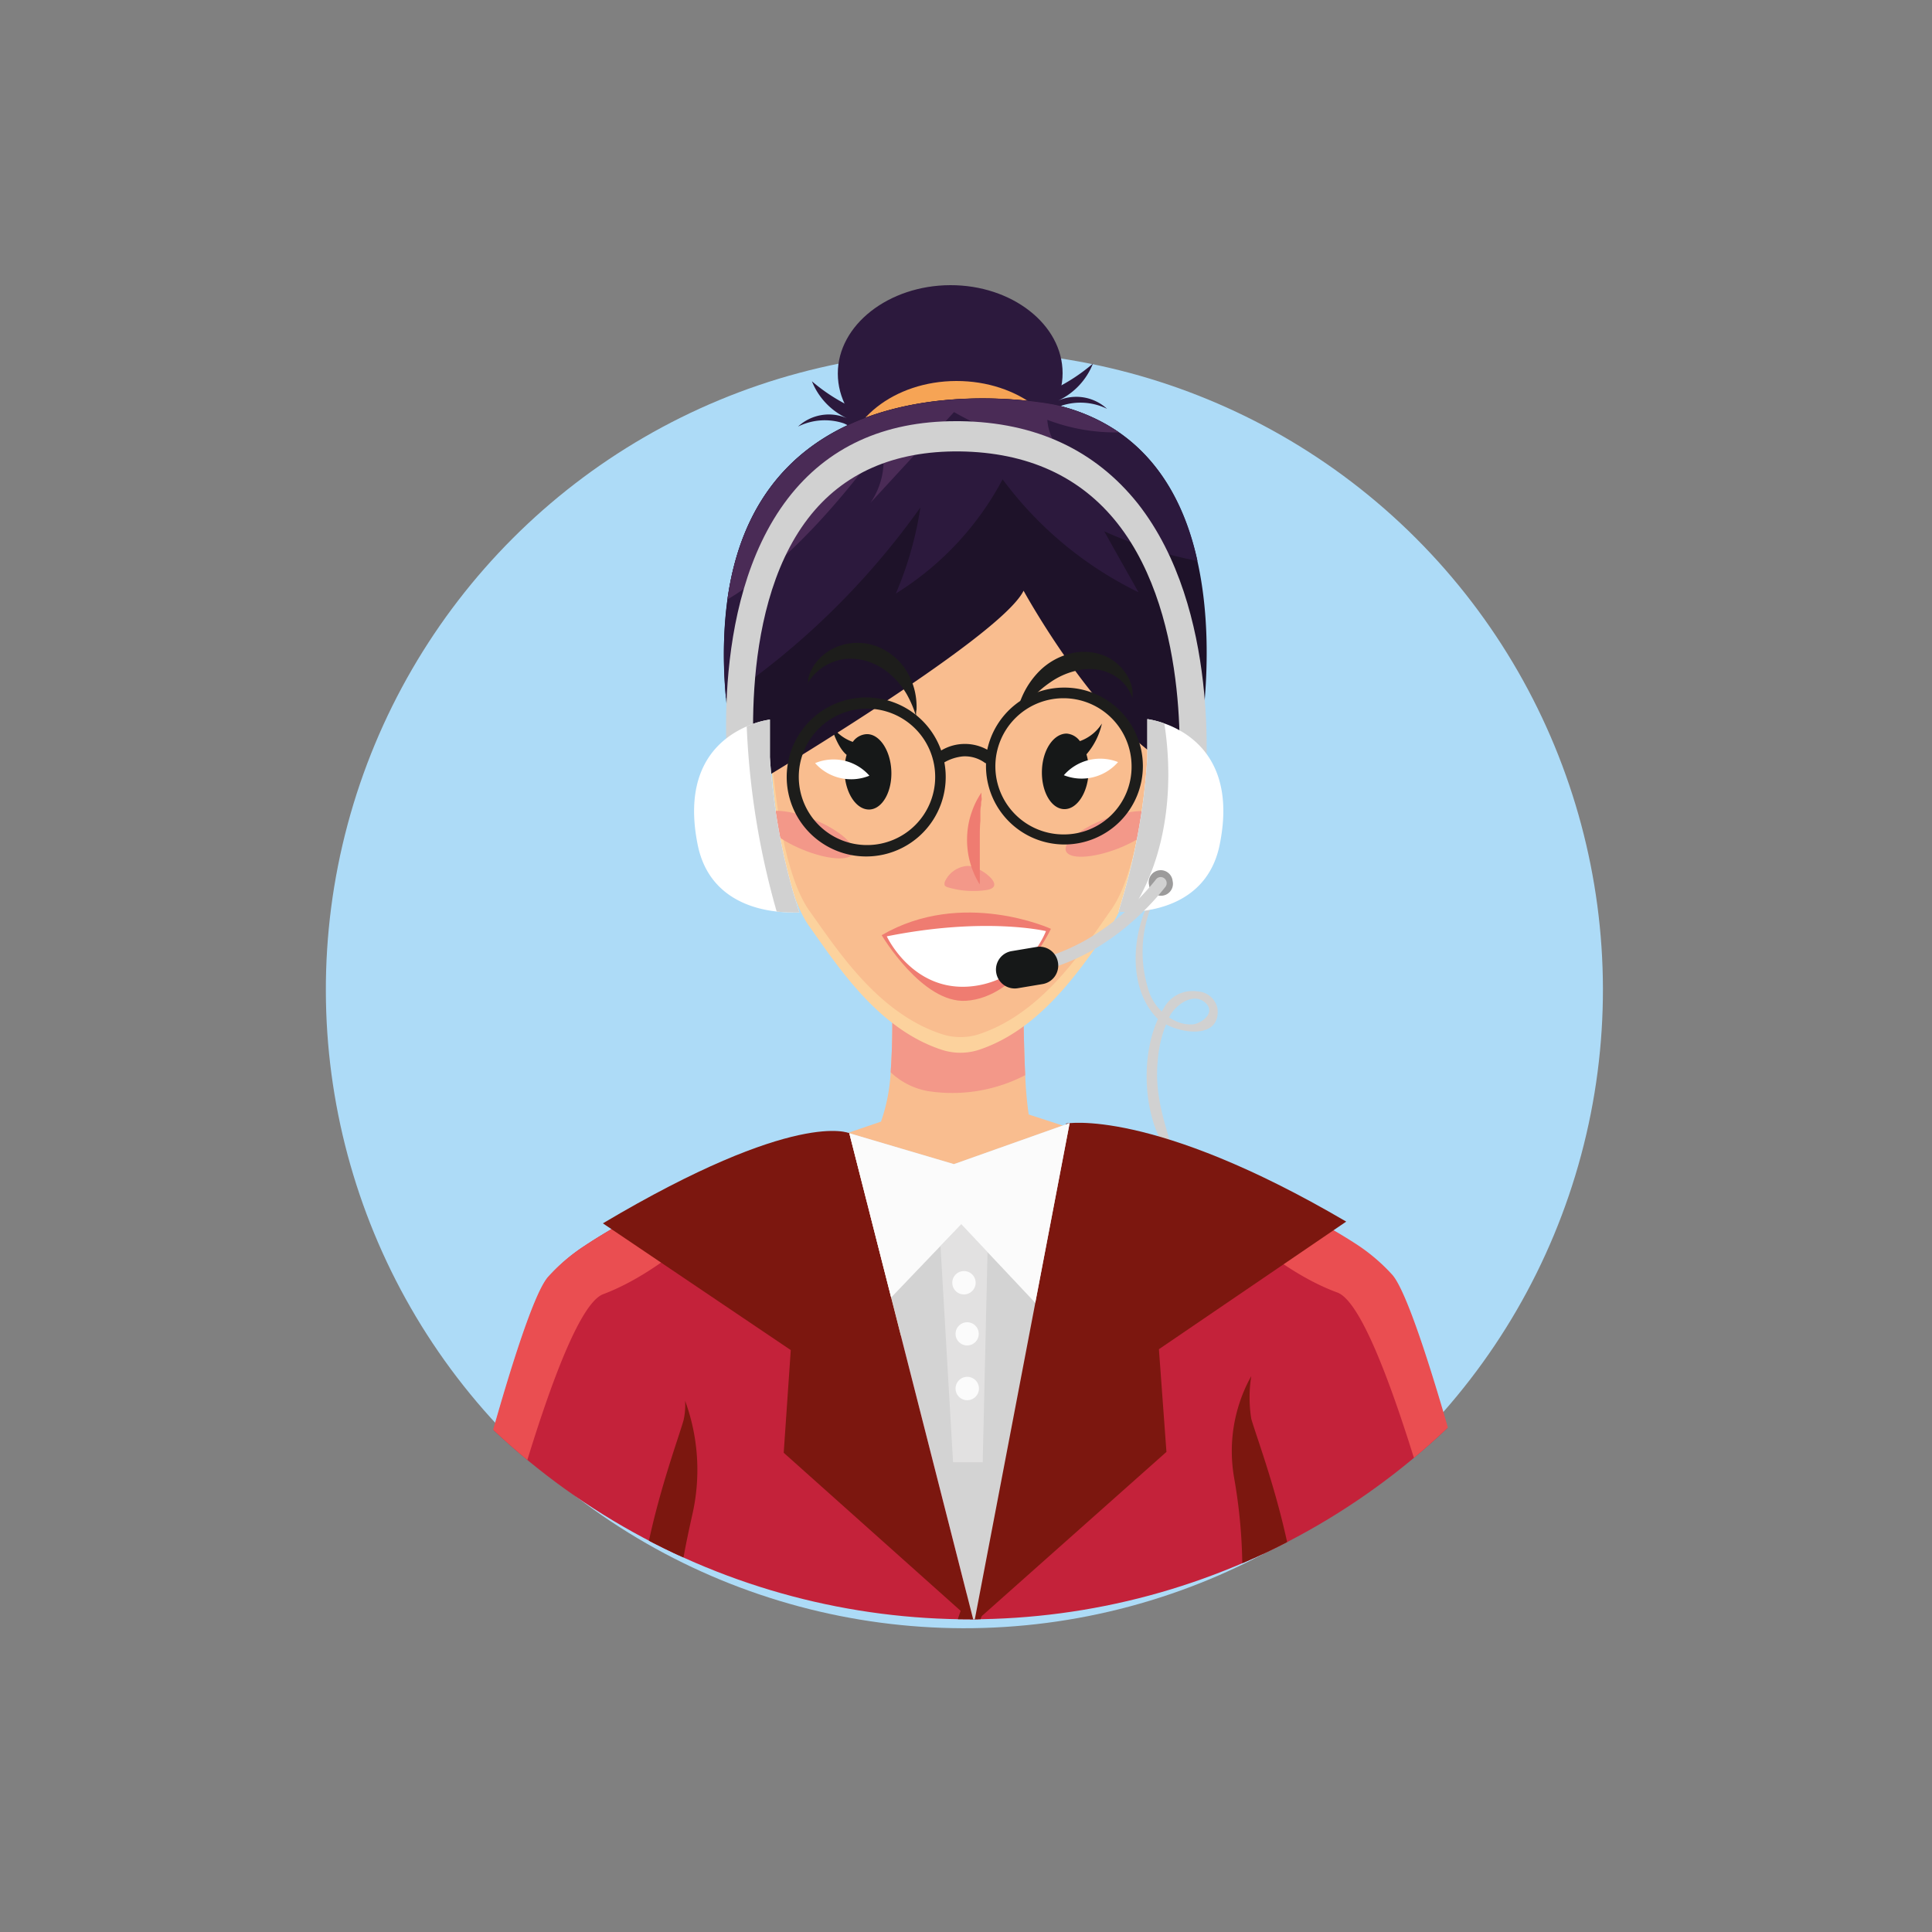 <svg id="Layer_1" data-name="Layer 1" xmlns="http://www.w3.org/2000/svg" xmlns:xlink="http://www.w3.org/1999/xlink" viewBox="0 0 200 200"><rect x="0" y="0" width="200" height="200" fill="#808080" stroke="none"/><defs><style>.cls-1{fill:none;}.cls-2{fill:#addbf7;}.cls-3{clip-path:url(#clip-path);}.cls-4{fill:#2c193d;}.cls-5{fill:#f6a455;}.cls-6{fill:#f9bd8f;}.cls-7{fill:#f39889;}.cls-8{fill:#eb5d6a;}.cls-9{fill:#d1d1d1;}.cls-10{fill:#fcd29d;}.cls-11{fill:#ef7c71;}.cls-12{fill:#fff;}.cls-13{fill:#161818;}.cls-14{fill:#1e1229;}.cls-15{fill:#4a2b56;}.cls-16{fill:#1d1d1b;}.cls-17{fill:#9c9b9b;}.cls-18{fill:#c4223a;}.cls-19{fill:#7c170f;}.cls-20{fill:#ea4e51;}.cls-21{fill:#d3d3d3;}.cls-22{fill:#e2e1e1;}.cls-23{fill:#fbfbfb;}</style><clipPath id="clip-path"><ellipse class="cls-1" cx="100.35" cy="95.31" rx="71.97" ry="72.31" transform="translate(-0.2 0.22) rotate(-0.12)"/></clipPath></defs><title>WhyUs</title><circle class="cls-2" cx="99.83" cy="102.45" r="66.1" transform="translate(-43.2 100.6) rotate(-45)"/><g class="cls-3"><path class="cls-4" d="M110,38.63c0,5-5.19,9.14-11.61,9.16s-11.65-4.07-11.66-9.11S92,29.54,98.37,29.52,110,33.58,110,38.63Z"/><path class="cls-5" d="M110.65,48.54c0,5.05-5.18,9.15-11.61,9.16s-11.65-4.06-11.66-9.1S92.57,39.45,99,39.44,110.64,43.5,110.65,48.54Z"/><path class="cls-4" d="M82.61,44.16a4.7,4.7,0,0,1,5.1-.85,7.13,7.13,0,0,1-3.66-3.84,18.49,18.49,0,0,0,4.07,2.65,2,2,0,0,1,1,.79,1.92,1.92,0,0,1,.15.71c.14,1.85-1.12.47-2,.18A6.22,6.22,0,0,0,82.61,44.16Z"/><path class="cls-4" d="M114.6,42.32a4.69,4.69,0,0,0-5.1-.83,7.11,7.11,0,0,0,3.64-3.85,18.83,18.83,0,0,1-4.06,2.66,2,2,0,0,0-1,.8,2.14,2.14,0,0,0-.14.71c-.13,1.85,1.13.47,2,.17A6.26,6.26,0,0,1,114.6,42.32Z"/><path class="cls-6" d="M76.33,138.66a26.67,26.67,0,0,0,2.38,4.11c3.79,5.35,10.08,9.62,20.51,9.49,9.38-.1,15.63-3.33,19.8-7.62a26.3,26.3,0,0,0,4.35-6.06,37.38,37.38,0,0,0,4-16.37l-1.21-.39L120.69,120l-14.2-4.63a38.51,38.51,0,0,1-.36-4.11c-.2-4.06-.2-9-.2-9l-13.65.2A70.76,70.76,0,0,1,92.2,111a18.22,18.22,0,0,1-1,5.11L78.33,120.5l-2.7.93-2.65.9A39.39,39.39,0,0,0,76.33,138.66Z"/><path class="cls-7" d="M96,112.94a16.37,16.37,0,0,0,10.13-1.64c-.2-4.06-.2-9-.2-9l-13.65.2A70.76,70.76,0,0,1,92.2,111,7.53,7.53,0,0,0,96,112.94Z"/><path class="cls-8" d="M104.66,128.64l.43-.28.49-.33c.2-.12.41-.27.66-.41.49-.31,1.08-.65,1.74-1s1.4-.73,2.18-1.1,1.54-.68,2.24-1,1.35-.51,1.89-.68c.27-.1.53-.17.75-.24l.56-.16.49-.15h-.51l-.6,0c-.23,0-.49,0-.79.07a13.7,13.7,0,0,0-2,.39,14.77,14.77,0,0,0-2.39.86,14.49,14.49,0,0,0-3.81,2.58c-.22.2-.4.39-.56.56s-.3.32-.41.44Z"/><path class="cls-8" d="M84.75,123.41l.45.16,1.19.45c.5.19,1.09.43,1.73.71s1.34.6,2.06,1,1.41.71,2,1,1.17.65,1.63.93.83.5,1.09.67l.4.25-.31-.36a11.91,11.91,0,0,0-.9-.93,16.31,16.31,0,0,0-1.49-1.23,15.55,15.55,0,0,0-2-1.21,16.16,16.16,0,0,0-2.2-.85,13.56,13.56,0,0,0-1.88-.43c-.54-.08-1-.12-1.29-.14Z"/><path class="cls-9" d="M119.29,92.74c-2.11,3.53-2.64,9.38.43,12.6,1.45,1.53,6.66,2.63,6.32-.91a2.21,2.21,0,0,0-2.09-1.8,3.36,3.36,0,0,0-3.46,1.71c-2.46,3.87-2.33,10.56.05,14.41a.37.37,0,0,0,.67-.28c-.87-2.88-1.66-5.51-1.37-8.57a12.58,12.58,0,0,1,1.31-4.83c.59-1,2.29-2.35,3.55-1.33s-.23,2.16-1.18,2.3a3.66,3.66,0,0,1-1.66-.27,5.26,5.26,0,0,1-3.07-3.64,12.81,12.81,0,0,1,.8-9.22.17.17,0,0,0-.3-.17Z"/><path class="cls-10" d="M79.76,77.87s.56,13.15,4,18c2.92,4.08,7.06,10.58,13.66,12.78a6.23,6.23,0,0,0,4,0c6.59-2.23,10.7-8.75,13.6-12.84,3.46-4.89,4-18,4-18,0-.87,0-1.72,0-2.53v0c-.46-24.89-19.7-23.48-19.7-23.48s-19,.22-19.55,24.84C79.76,77,79.76,77.44,79.76,77.87Z"/><path class="cls-6" d="M79.77,76.58c.12,2.11.88,13.27,4,17.68,2.92,4.08,7.06,10.57,13.66,12.77a6.23,6.23,0,0,0,4,0c6.59-2.23,10.69-8.74,13.59-12.84,3.46-4.88,4-18,4-18l0-.9v0c-.46-24.89-19.7-23.48-19.7-23.48S80.35,52,79.77,76.58Z"/><path class="cls-11" d="M108.79,96.15s-9.18-4.2-17.52.66c0,0,4.2,7.08,8.73,6.79C105.5,103.25,108.79,96.15,108.79,96.15Z"/><path class="cls-12" d="M108.28,96.39s-6.27-1.51-16.48.54c0,0,2.63,5.69,8.59,5.19A9.39,9.39,0,0,0,108.28,96.39Z"/><path class="cls-7" d="M100.19,89.64a2.77,2.77,0,0,0-2.35,1.57.57.57,0,0,0-.06.36c0,.18.25.26.43.31a9.2,9.2,0,0,0,3.87.26C104.4,91.81,101.34,89.6,100.19,89.64Z"/><path class="cls-11" d="M101.43,91.55l0-.39q0-.18,0-.45c0-.18,0-.37,0-.59s0-.45,0-.71,0-.52,0-.8V86.8c0-.64,0-1.25.06-1.81,0-.28,0-.55,0-.8s0-.49.05-.71,0-.41.06-.59,0-.32,0-.45,0-.39,0-.39l-.22.33-.23.4c-.08.16-.18.34-.27.55s-.19.44-.27.69a8,8,0,0,0-.25.82,8.85,8.85,0,0,0-.25,1.94,9.15,9.15,0,0,0,.19,2c.07.3.14.57.22.83s.17.49.26.7a5.87,5.87,0,0,0,.25.55c.08.16.16.3.22.41S101.43,91.55,101.43,91.55Z"/><path class="cls-7" d="M110.35,88.1c.32.86,2.68.77,5.26-.21s4.42-2.47,4.1-3.34-2.68-.76-5.27.22S110,87.24,110.35,88.1Z"/><path class="cls-13" d="M86,75a4.43,4.43,0,0,0,2.28,1.8A1.88,1.88,0,0,1,89.69,76c1.33-.06,2.49,1.65,2.58,3.8s-.93,3.95-2.26,4-2.49-1.64-2.58-3.8a5.84,5.84,0,0,1,.21-1.86C86.58,77.28,86,75,86,75Z"/><path class="cls-12" d="M90,80.3A5,5,0,0,1,84.38,79,4.94,4.94,0,0,1,90,80.3Z"/><path class="cls-13" d="M114.07,74.9a4.48,4.48,0,0,1-2.28,1.82,1.88,1.88,0,0,0-1.37-.78c-1.34,0-2.49,1.66-2.56,3.82s.94,3.94,2.27,4,2.48-1.66,2.56-3.82a5.47,5.47,0,0,0-.22-1.85A7.31,7.31,0,0,0,114.07,74.9Z"/><path class="cls-12" d="M110.13,80.25a5,5,0,0,0,5.61-1.36,5,5,0,0,0-5.61,1.36Z"/><path class="cls-7" d="M79.06,84.48c-.35.85,1.43,2.4,4,3.46s4.9,1.23,5.25.38-1.43-2.4-4-3.46S79.41,83.63,79.06,84.48Z"/><path class="cls-14" d="M123.6,80.15c-8.25-1.85-17.64-19-17.64-19C103.53,66.15,76.69,82,76.69,82a75,75,0,0,1-1.54-9.76c-3.33-38.07,34-30.36,34-30.36,9.1,2.08,13.17,8.88,14.8,16.18C126.31,68.58,123.6,80.15,123.6,80.15Z"/><path class="cls-4" d="M114.31,55q1.77,3.16,3.55,6.31a38.43,38.43,0,0,1-14.07-11.69A31,31,0,0,1,92.74,61.44a36.57,36.57,0,0,0,2.54-8.91A79.68,79.68,0,0,1,75.15,72.25,44.61,44.61,0,0,1,75.32,62C79,35.67,109.16,41.89,109.16,41.89a19.29,19.29,0,0,1,6.68,2.87c4.57,3.17,7,8.11,8.12,13.31A43.64,43.64,0,0,1,114.31,55Z"/><path class="cls-15" d="M108.42,43.46a5.2,5.2,0,0,0,1.6,3.41,38.27,38.27,0,0,1-11.26-4.21l-8.66,9.4a7.7,7.7,0,0,0,1.2-6c-3.86,5.23-9.67,12.24-16,16C79,35.67,109.16,41.89,109.16,41.89a19.29,19.29,0,0,1,6.68,2.87A19.69,19.69,0,0,1,108.42,43.46Z"/><path class="cls-16" d="M105.29,74.07s.15-.18.41-.52.65-.79,1.15-1.32a11.9,11.9,0,0,1,1.88-1.6,7.8,7.8,0,0,1,2.56-1.17,5.7,5.7,0,0,1,2.68-.08,5,5,0,0,1,2,1,4.62,4.62,0,0,1,1,1.28,2.72,2.72,0,0,1,.12.25,1.32,1.32,0,0,1,.08.19,1.37,1.37,0,0,1,.07.16v-.18s0-.12,0-.21,0-.18,0-.29a4,4,0,0,0-.64-1.79,5,5,0,0,0-2.23-1.89,5.72,5.72,0,0,0-3.63-.23,6.93,6.93,0,0,0-3.08,1.74,8.63,8.63,0,0,0-1.65,2.27,10,10,0,0,0-.66,1.71q-.09.31-.12.48Z"/><path class="cls-16" d="M110.11,71.18a8.13,8.13,0,0,0-7.91,6.43,4.78,4.78,0,0,0-4.77.08,8.23,8.23,0,1,0,.33,1.23,4.77,4.77,0,0,1,1.93-.62A3.51,3.51,0,0,1,102,79l.07,0c0,.11,0,.23,0,.35a8.12,8.12,0,1,0,8.1-8.17Zm-20.3,16.3a7.06,7.06,0,1,1,7-7.07A7.05,7.05,0,0,1,89.81,87.48Zm20.33-1.1a7.05,7.05,0,1,1,7-7.07A7,7,0,0,1,110.14,86.38Z"/><path class="cls-16" d="M83.56,70.83l.09-.15.11-.18c0-.06.1-.14.16-.23a5.52,5.52,0,0,1,1.22-1.17,5.45,5.45,0,0,1,2.16-.86,5.68,5.68,0,0,1,2.7.29A6.71,6.71,0,0,1,92.38,70a8.26,8.26,0,0,1,1.51,1.91,11.72,11.72,0,0,1,.73,1.59c.07.2.12.36.15.46l.06.17,0-.17c0-.12,0-.28.05-.5a7.33,7.33,0,0,0-.17-1.87A6.92,6.92,0,0,0,93.53,69a6.34,6.34,0,0,0-2.93-2.15,5.7,5.7,0,0,0-3.67,0,5.22,5.22,0,0,0-2.41,1.68,4.7,4.7,0,0,0-.86,1.72c0,.1,0,.2,0,.28s0,.16,0,.22Z"/><path class="cls-9" d="M75.56,82c-.11-.78-2.53-19.28,6-30.4,4.07-5.29,9.91-8,17.37-8h.45c7.84.1,14,3,18.41,8.53,8.65,11,7,28.48,7,29.22L122,81c0-.17,1.53-16.86-6.31-26.81-3.83-4.86-9.32-7.37-16.34-7.46-6.81-.07-12.09,2.25-15.68,6.91-7.71,10-5.39,27.69-5.37,27.87Z"/><path class="cls-12" d="M82.75,94.45a6.88,6.88,0,0,1-.82,0,13.35,13.35,0,0,1-1.53-.09c-2.76-.3-7.1-1.64-8.17-6.88-1.62-8,2.32-11.09,5.07-12.28a9.17,9.17,0,0,1,2.4-.71v3.9A66,66,0,0,0,82.75,94.45Z"/><path class="cls-9" d="M82.75,94.45a6.88,6.88,0,0,1-.82,0,13.35,13.35,0,0,1-1.53-.09,81.66,81.66,0,0,1-3.1-19.16,9.17,9.17,0,0,1,2.4-.71v3.9A66,66,0,0,0,82.75,94.45Z"/><path class="cls-12" d="M126.27,87.4c-1.19,6-6.65,6.9-9.19,7h-.48c-.52,0-.83,0-.83,0a66.14,66.14,0,0,0,3-16V74.44a9.21,9.21,0,0,1,1.76.45C123.24,75.85,128,78.8,126.27,87.4Z"/><path class="cls-9" d="M117.08,94.4h-.48c-.52,0-.83,0-.83,0a66.14,66.14,0,0,0,3-16V74.44a9.21,9.21,0,0,1,1.76.45C121,77.84,122,86.85,117.08,94.4Z"/><path class="cls-17" d="M121.39,91.2a1.24,1.24,0,1,1-2.44.41,1.24,1.24,0,1,1,2.44-.41Z"/><path class="cls-9" d="M106.46,100.77h0l-.1-.63c.19-.28.3-.44.5-.71,6.87-1.4,11.53-6.77,12.81-8.4a.61.61,0,0,1,.84-.12h0a.63.63,0,0,1,.13.9C119.2,93.64,114.15,99.49,106.46,100.77Z"/><path class="cls-13" d="M107.93,101.87l-2.57.43a1.94,1.94,0,0,1-2.23-1.6h0a1.94,1.94,0,0,1,1.59-2.24l2.57-.43a1.93,1.93,0,0,1,2.23,1.6h0A1.94,1.94,0,0,1,107.93,101.87Z"/><path class="cls-18" d="M139.45,190.42l21,0c-1.1-5-2.37-10.6-3.72-16.21-4.63-19.27-10.18-39.28-12.61-42.13-4.73-5.56-18.37-10.15-18.37-10.15L124.12,147c2,2.41,4.22,7.31,6.41,13.37C133.76,169.27,137,180.71,139.45,190.42Z"/><path class="cls-18" d="M76.82,147.06c-5,6-11,27.22-15.13,43.54l-21,.05c4.76-22.37,12.94-54.73,16.06-58.42A18.65,18.65,0,0,1,60.47,129a56.1,56.1,0,0,1,9.36-5c3-1.29,5.21-2,5.21-2Z"/><path class="cls-18" d="M69,180.44c5.37,6.83,8.63,7.4,10.32,10.12l41.85-.1c1.67-2.73,4.93-3.31,10.26-10.16,7.28-9.35-.79-29.55-1.9-33.43s3.76-23.7,3.76-23.7l-2-.52-.14,0-1.79-.46s-13.78,14-29.19,18.76c-15.44-4.68-29.28-18.62-29.28-18.62s1,20.82-.1,24.71S61.68,171.13,69,180.44Z"/><path class="cls-19" d="M79.32,190.56H82c-2.55-5.22-7.88-9.12-10.33-14.55-2.71-6-1.48-12.59,0-19.22A20.8,20.8,0,0,0,70.92,145l0-.06a7.35,7.35,0,0,1-.15,2.05c-1.09,3.89-9.07,24.13-1.75,33.44C74.37,187.27,77.63,187.84,79.32,190.56Z"/><path class="cls-19" d="M121.17,190.46c1.67-2.73,4.93-3.31,10.26-10.16,7.28-9.35-.79-29.55-1.9-33.43a14.05,14.05,0,0,1,0-4.41l-.2.36a16,16,0,0,0-1.56,10.24,55.64,55.64,0,0,1,.66,14.08c-.72,8.33-4.21,16.56-10.34,22.22-.39.36-.8.72-1.17,1.11Z"/><polygon class="cls-19" points="101.95 159.53 91.21 190.53 93.35 190.53 104.67 158.73 101.95 159.53"/><path class="cls-20" d="M74.45,125.59s-5.66,6-12,8.38c-5.69,2.12-15.81,47.21-17.87,56.67H40.64c4.76-22.37,12.94-54.73,16.06-58.42A18.65,18.65,0,0,1,60.47,129a56.1,56.1,0,0,1,9.36-5Z"/><path class="cls-20" d="M126.38,125.47s5.69,6,12.06,8.33c5.7,2.09,16,47.13,18.13,56.58h3.92C155.63,168,147.3,135.71,144.16,132a19,19,0,0,0-3.78-3.22,57,57,0,0,0-9.38-4.9Z"/><path class="cls-19" d="M87.92,117.31s-5.45-2.58-25.51,9.33l19.45,13.12-.73,10.63L100.84,168Z"/><path class="cls-19" d="M110.36,116.31s8.86-1.66,29,10.15l-19.39,13.21.78,10.63L100.84,168Z"/><path class="cls-19" d="M103.37,186.14a2,2,0,1,1-2-2A2,2,0,0,1,103.37,186.14Z"/><polygon class="cls-21" points="87.92 117.31 98.75 120.51 110.73 116.26 100.84 168.01 87.92 117.31"/><polygon class="cls-22" points="97.36 128.99 98.66 151.37 101.73 151.37 102.23 129.62 99.51 126.73 97.36 128.99"/><path class="cls-23" d="M101,132.78a1.22,1.22,0,0,1-1.2,1.22,1.21,1.21,0,1,1,1.2-1.22Z"/><path class="cls-23" d="M101.32,138.08a1.2,1.2,0,1,1-2.4,0,1.2,1.2,0,1,1,2.4,0Z"/><path class="cls-23" d="M101.34,143.73a1.21,1.21,0,1,1-1.21-1.2A1.21,1.21,0,0,1,101.34,143.73Z"/><polygon class="cls-23" points="92.25 134.32 99.51 126.73 107.17 134.87 110.73 116.26 98.75 120.51 87.92 117.31 92.25 134.32"/></g></svg>